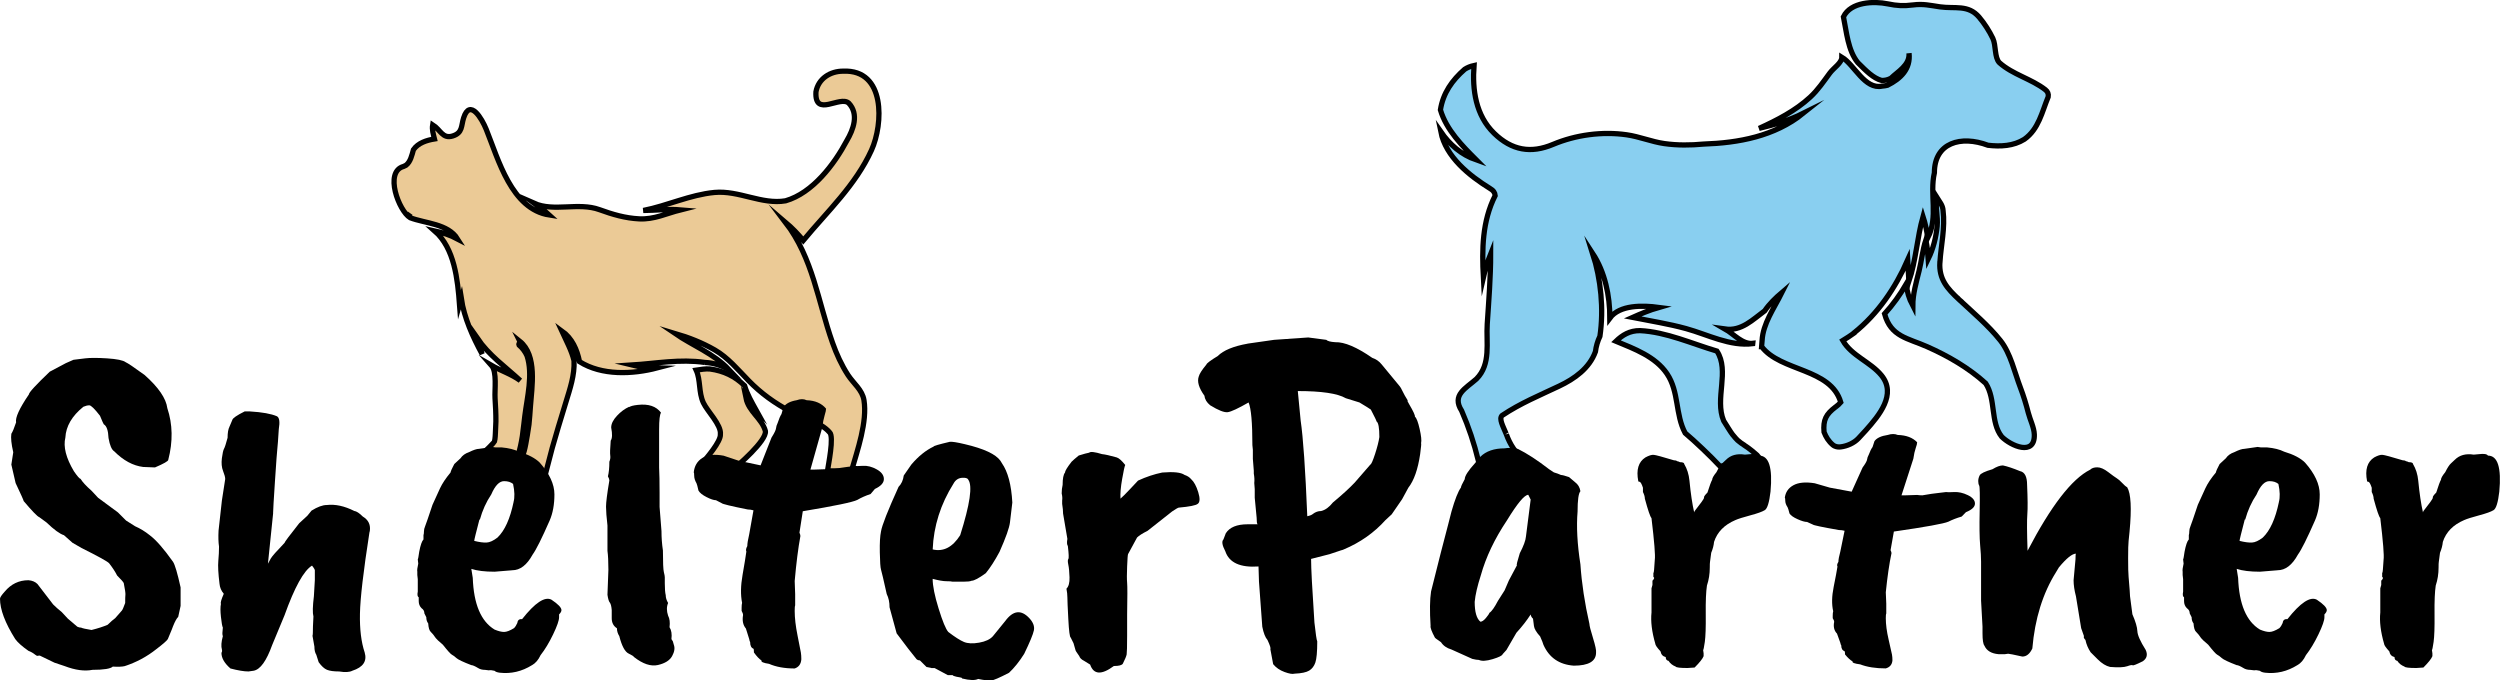 <?xml version="1.0" encoding="UTF-8"?>
<svg id="Layer_2" xmlns="http://www.w3.org/2000/svg" viewBox="0 0 854.98 232.69">
  <defs>
    <style>
      .cls-1, .cls-2 {
        fill: #89cff0;
      }

      .cls-3 {
        fill: #ebca96;
      }

      .cls-3, .cls-2 {
        stroke: #000;
        stroke-miterlimit: 10;
        stroke-width: 1.8px;
      }
    </style>
  </defs>
  <g id="_x2014_ÎÓÈ_x5F_1">
    <g>
      <path class="cls-3" d="M240.12,158.5c1.46-1.79,6.47-7.5,6.25-9.99.35-3.19-4.46-7.84-5.82-10.76-1.67-3.58-.91-7.8-2.46-11.16,1.59-.22,3.1-.54,4.73-.4,4.72.65,8.52,2.47,11.83,5.72.86,2.93,2.43,5.62,3.93,8.33-1.28-1.26-2.45-2.62-3.46-4.1.92,4.62,5.5,7.03,6.64,11.28.47,3.28-9.38,11.78-11.66,13.62h-12.12"/>
      <path class="cls-3" d="M283.01,161.04h8.19c2.01-7.03,5.47-16.77,4.27-24.19-.57-3.51-3.54-5.66-5.44-8.55-2.25-3.45-3.96-7.25-5.33-11.12-5.03-14.25-6.62-28.79-16.1-41.19,2.27,1.93,4.28,4.02,6.12,6.24,8.26-9.95,17.9-18.92,23.33-30.89,4.03-8.87,4.88-27.65-9.68-27-4.4-.02-8.51,2.53-9.32,7.06-.49,9,8.18,1.14,11.23,3.88,3.54,3.76,1.55,9.07-.67,12.82-4.3,8.13-11.73,17.93-20.95,20.58-8.12,1.38-15.99-3.64-24.32-2.86-8.36.79-16.12,4.55-24.33,6.16,4.24,0,8.42-.58,12.76-.21-4.92,1.23-8.97,3.34-14.17,3.08-4.79-.24-9.1-1.51-13.57-3.14-7.22-2.63-15.56.85-22.42-2.2,1.76,1.32,3.64,2.52,5.27,4.03-12.98-2.02-17.44-19.03-21.59-29.29-1.48-3.67-5.58-10.68-7.73-3.94-.88,2.74-.3,5.11-3.73,6.19-3.51,1.1-4.18-2.14-6.86-3.83-.29,1.75.21,3.13.62,4.85-2.65.43-5.6,1.35-7.2,3.68-.51,1.8-.98,4.14-2.56,5.33-.27.13-.54.26-.81.39-6.72,1.84-1.57,15.26,2.25,17.54,5.17,1.97,12.94,2.02,16.21,7.26-2.51-1.33-5.13-2.17-7.83-2.76,6.82,5.99,7.86,16.7,8.5,25.16l.59-2.08c1.03,6.75,3.92,13.1,7.14,19.05-.59-1.85-1.17-3.7-1.76-5.55,4.19,6.08,9.45,9.67,14.81,14.61-3.06-2.25-6.69-3.36-9.85-5.2,1.95,2.19,1.04,8.39,1.22,11.25.17,2.64.31,5.29.29,7.94l-.17,3.97s-.06,2.11-.33,2.89-9.91,9.73-10.08,10.02,12,1.23,15.06,0,4.57-11.86,4.57-11.86l.52-4.15c.1-.92.2-1.83.32-2.72.82-6.56,2.83-14.17.77-20.58-.62-1.43-1.57-2.7-2.76-3.72-.22-.44.44-.88.22-1.33,6.11,4.89,4.16,15.64,3.68,22.48-.13,1.93-.28,3.96-.49,6.02,0,0-.92,6.56-1.64,9.1s-2.95,6.76-2.95,6.76l10.4.4,2.15-8.23,2.07-7.12c.85-2.83,1.72-5.65,2.58-8.47,1.41-4.62,3.05-9.36,2.8-14.25-.83-3.56-2.69-6.84-4.23-10.23,3.62,2.58,5.27,6.45,6.11,10.57,7.65,4.81,18.1,4.35,26.62,2.12-2.97-.08-5.91-.23-8.85-.97,8.44-.53,16.58-2.12,25.06-.89h-.01c2.99.13,5.6.99,8.23,2.4-5.14-5.43-12.36-8.17-18.46-12.34,4.75,1.41,9.34,3.19,13.65,5.67,4.52,2.61,7.96,6.78,11.58,10.49,4.27,4.38,8.95,7.74,14.36,10.59,4.14,2.19,10.18,3.49,13.32,7.08,1.65,1.37-.48,11.42-.7,13.18M139.01,73.11l1.55,1.11c-.56-.31-1.07-.68-1.55-1.11Z"/>
    </g>
    <path class="cls-1" d="M515.17,148.55s0,0,0,0c-.74-2.13-.11-.3,0,0Z"/>
    <path class="cls-1" d="M541.06,152.91s0,0,0,0c0,0,.01,0,.02.01,0,0,0,0,0,0Z"/>
    <g>
      <path class="cls-2" d="M663.44,89.68c.36-5.84,1.83-11.8,1.07-17.67-.07-1.79-1.29-3.14-2.18-4.58-.53,3.16.49,6.6.16,9.9-.38,3.85-1.33,7.72-3.04,11.21-.14-2.16-.38-4.34-.83-6.47-1.13,3.42-1.44,7.08-2.32,10.6-.97,3.91-2.13,7.84-2.14,11.91-1.33-2.55-1.97-4.85-2.24-7.42-2.12,3.64-4.57,7.06-7.41,10.18,2.15,7.84,7.9,8.27,14.59,11.24,7.2,3.2,14.13,7.2,19.99,12.51,3.55,5.49,1.55,13.31,5.48,18.26,3.08,3.1,11.39,6.83,11.15-.77-.08-2.39-1.46-5.06-2.05-7.38-.75-2.95-1.64-5.84-2.72-8.68-1.99-5.21-3.33-11.67-6.83-16.07-4.04-5.08-9.38-9.58-14.12-14-4.06-3.79-6.93-6.93-6.58-12.75ZM671.06,103.4c-.11-.1-.29-.27-.58-.54.24.22.45.42.58.54ZM669.36,101.81c.1.09.23.22.38.35-.16-.15-.29-.27-.38-.35Z"/>
      <path class="cls-2" d="M596.31,152.12c2.3,1.45,3.97,3.01,4.56,3.51.29.46,1.3,1.42,1.99,2.78l-14.67,1c-3.22-3.43-8.47-8.44-11.88-11.31-3.42-6.37-2.04-14.09-6.2-20.27-3.96-5.88-11.16-8.51-17.47-11.13,2.19-2.1,4.69-3.67,8.25-3.63,8.93.44,17.8,4.5,26.28,7,4.44,6.76-.85,16.36,2.31,23.84.6.97,2.6,4.21,3.05,4.72.91,1.04,1.17,1.46,1.68,1.91.78.68,1.61,1.3,2.52,1.82"/>
      <path class="cls-2" d="M627.79,139.17c.67-.52,1.3-1.04,1.74-1.58-3.42-11.73-20.57-10.47-27.07-19.05,0,0-.02,0-.02,0,.04-.69.1-1.38.18-2.07.3-5.79,4-10.87,6.77-16.42-2.13,1.82-4.25,3.85-5.88,6.25-4.08,3-7.95,7.03-13.54,6.23,2.98,1.7,5.96,5.37,9.58,4.89,0,.03,0,.07-.01.1-7.91,1.01-15.47-3.08-22.89-5.13-6.03-1.66-12.21-2.62-18.32-3.83,2.59-1.15,5.79-2.52,8.99-3.43-5.63-.75-13.39-.89-16.76,3.64-.01-7.66-1.66-15.66-5.89-22.13,2.85,8.9,3.85,19.11,2.49,28.36-.79,1.66-1.31,3.45-1.54,5.28-2.08,5.7-7.16,9.28-12.44,11.78-6.82,3.24-13.12,5.8-19.48,10.04-1.16,1.16.33,3.65,1.46,6.43.03.08.02.07,0,0,1.19,3.37,3.21,6.58,6.12,8.8l.22.19h-15.92c-1.46-5.95-3.27-11.41-5.71-17.03-3.49-5.42,1.43-7.66,5.05-10.88,5.08-5.07,3.28-12.46,3.7-18.79.53-8.04,1.17-15.91,1.17-23.99-1.06,2.65-1.87,5.3-2.49,8.02-.51-9.65-.41-19.1,4.03-27.96-.07-.93-.57-1.76-1.79-2.45-7.08-4.38-15.1-10.78-16.8-19.37,2.99,4.32,6.91,7.82,12.18,9.66-4.84-4.84-10.28-10.28-12.31-17.15.91-5.75,4-10.13,8.3-13.88.9-.58,1.94-1.02,3.19-1.29-.63,8.31.58,17.08,6.9,23.2,6.03,5.85,12.54,6.98,20.12,3.78,7.77-3.27,16.8-4.48,25.16-3.29,4.4.62,8.5,2.38,12.9,3.01,4.43.63,8.97.59,13.43.17,11.92-.4,24.21-2.62,34.07-10.51-4.8,2.4-9.9,3.9-15.1,5.15,6.16-2.8,12.49-6.06,17.49-10.69,2.65-2.45,4.58-5.35,6.71-8.23,1.34-1.81,4.11-3.48,4.11-5.44,4.35,2.61,7.83,11.2,13.82,9.89.59-.04,1.19-.13,1.79-.28,4.52-2.26,7.97-5.58,7.37-10.96.31,4.11-3.95,6.34-6.17,8.55-1.01.55-2.08.8-3.22.76-2.79-.76-5.19-3.16-8.11-6.08-3.4-4.14-3.87-10.59-4.93-15.68,2.5-5.15,10.39-5.41,15.15-4.43,3.19.66,5.43.77,8.64.37,3.55-.45,5.77.15,9.24.65,5.09.73,9.65-.87,13.38,3.54,1.79,2.11,3.51,4.79,4.69,7.27,1.11,2.33.51,6.56,2.24,8.29,4.61,4.1,10.89,5.49,15.72,9.25.81.63,1.13,1.44.96,2.43-2.14,5.18-3.24,11.02-8.14,14.5-3.72,2.35-8.19,2.55-12.44,2.06-9.28-3.48-18.33-.91-18.34,9.4-1.7,7.47,1.41,14.98-2.26,22.31-.33-2.47-.86-5.02-1.62-7.38-2.05,7.36-2.41,15.02-4.85,22.33-.14-2.47-.27-4.94-.4-7.41-4.2,9.53-10.17,18.36-18.35,24.91v.08c-1.24.89-2.54,1.73-3.85,2.53,3.03,5.26,9.46,7.31,13.22,11.91,5.3,6.48-.82,13.74-5.32,18.79l-2.59,2.81c-1.48,1.55-3.8,2.6-6.01,2.87-.73.09-1.47.01-2.13-.31-.57-.28-.65-.5-.48-.29-1.58-1.31-2.45-2.81-3.1-4.47-.35-4.16.65-6.08,3.97-8.6"/>
    </g>
    <path d="M38.6,227.95c-.76.75-3.08,1.13-6.97,1.13-2.7.54-5.89.11-9.57-1.3l-3.41-1.14-5.03-2.43c-.43,0-.7.03-.81.08-.11.05-.38-.08-.81-.41-.65-.54-1.41-.97-2.27-1.3-2.16-1.51-3.68-2.86-4.54-4.05-3.46-5.51-5.19-10.11-5.19-13.78,0-.43.54-1.24,1.62-2.43,2.16-2.59,4.86-3.89,8.11-3.89,1.3.11,2.32.54,3.08,1.3l5.35,6.97c.86.87,1.84,1.73,2.92,2.59l2.11,2.27,3.24,2.76c.43.22.86.32,1.3.32.43.22,1.62.49,3.57.81,2.16-.54,4-1.13,5.51-1.78.97-.97,1.84-1.73,2.59-2.27l2.27-2.59c.22-.22.59-1.08,1.14-2.59,0-1.4.02-2.35.08-2.84.05-.49-.14-1.81-.57-3.97-.11-.32-.87-1.19-2.27-2.59-.65-1.3-1.57-2.7-2.76-4.22-.65-.65-3.79-2.38-9.41-5.19l-3.08-1.78-2.92-2.59c-1.41-.43-3.41-1.89-6-4.38-1.08-.75-1.89-1.35-2.43-1.78-.65-.22-2.43-2.05-5.35-5.51,0-.22-.92-2.27-2.76-6.16l-1.46-6.32.65-4.22c-.65-2.81-.87-4.92-.65-6.32.43-.65.97-1.95,1.62-3.89-.32-1.62,1.14-4.81,4.38-9.57,0-.65,2.38-3.24,7.14-7.78l5.51-2.92,2.59-1.14c.97-.11,2.3-.27,3.97-.49,1.68-.21,4.19-.21,7.54,0,3.35.22,5.46.65,6.32,1.3.75.32,2.92,1.78,6.49,4.38,4.76,4.22,7.35,8,7.78,11.35,1.84,5.51,1.95,11.41.32,17.68,0,.43-1.52,1.3-4.54,2.59l-4.05-.16c-3.46-.43-6.76-2.21-9.89-5.35-.87-.54-1.52-2.05-1.95-4.54-.11-2.59-.65-4.16-1.62-4.7-.11-.11-.54-1.08-1.3-2.92-1.84-2.38-3.06-3.57-3.65-3.57s-1.27.16-2.03.49c-3.89,3.14-5.95,6.65-6.16,10.54-.76,3.14.22,6.97,2.92,11.51,1.19,1.73,1.95,2.59,2.27,2.59.65,1.08,1.89,2.43,3.73,4.05l2.27,2.43,6.81,5.03,2.76,2.76,3.08,1.95c1.73.76,3.41,1.78,5.03,3.08,2.16,1.62,4.81,4.65,7.95,9.08.65.97,1.51,3.89,2.59,8.76v6.32l-.81,3.73c-.54.54-1.14,1.62-1.78,3.24,0,.11-.6,1.57-1.78,4.38-.32.54-1.62,1.68-3.89,3.41-3.24,2.59-6.87,4.54-10.87,5.84-.87.21-2.22.27-4.05.16Z"/>
    <path d="M93.41,175.51l-1.78,17.28.97-1.78c.43-.76,2-2.54,4.7-5.34,0-.25,1.67-2.5,5.03-6.73l2.76-2.54,1.46-1.78c2.05-1.27,3.78-1.91,5.19-1.91,2.92-.34,6.05.34,9.41,2.03.75.09,1.73.72,2.92,1.91,1.84,1.1,2.65,2.67,2.43,4.7,0,.17-.06.43-.16.76-2.06,13.21-3.14,22.47-3.24,27.76-.11,5.29.43,9.72,1.62,13.28.86,2.96-.54,5.04-4.22,6.23-.97.51-2.49.59-4.54.25-1.84,0-3.22-.19-4.14-.57-.92-.38-1.87-1.25-2.84-2.6l-.81-2.54c-.43-.68-.65-1.61-.65-2.8l-.65-3.68c.11-.17.16-1.27.16-3.3l.16-3.3c-.32-1.19-.27-3.51.16-6.99l.32-5.46v-3.18c.11-.25-.22-.85-.97-1.78-2.81,1.7-5.95,7.37-9.41,17.02l-4.22,10.16c-1.95,5.42-4.05,8.34-6.32,8.77l-1.78.25c-1.52,0-3.57-.34-6.16-1.02-2.05-1.78-3.08-3.56-3.08-5.34.22-.34.27-.72.16-1.14-.32-1.1-.22-2.62.32-4.57-.11-.25-.16-.59-.16-1.02l.16-1.91c-.22-.42-.43-1.63-.65-3.62-.22-1.99-.22-3.49,0-4.51-.22-.34.11-1.48.97-3.43-.87-1.02-1.35-2.16-1.46-3.43-.43-3.47-.57-6.08-.41-7.81.16-1.73.24-3.37.24-4.89-.22-1.52-.27-3.34-.16-5.46l1.14-10.29,1.14-7.37c0-.59-.24-1.5-.73-2.73-.49-1.23-.62-2.69-.41-4.38.22-1.69.46-2.77.73-3.24.27-.46.67-1.72,1.22-3.75,0-1.69.22-2.96.65-3.81l.97-2.29c.11-.59,1.51-1.57,4.22-2.92h1.78c4.22.25,7.3.81,9.24,1.65.86.43,1.08,1.91.65,4.45-.22,3.56-.38,5.76-.49,6.61-.11.85-.38,4.53-.81,11.05-.43,6.52-.65,10.21-.65,11.05Z"/>
    <path d="M175.14,195.03l-6,.49c-3.35,0-6-.33-7.95-.97l.49,3.08c.32,8.98,2.81,14.87,7.46,17.68,1.3.54,2.38.81,3.24.81s2-.43,3.41-1.3c.43-.43.81-1.03,1.14-1.78.11-.97.65-1.4,1.62-1.3,4.43-5.62,7.78-7.84,10.05-6.65,2.27,1.52,3.41,2.7,3.41,3.57,0,.43-.27.92-.81,1.46v.97c0,1.08-.68,3.03-2.03,5.84-1.35,2.81-2.78,5.19-4.3,7.13-.76,1.62-1.73,2.76-2.92,3.41-3.46,2.16-7.14,3.03-11.03,2.59-.87-.11-1.46-.32-1.78-.65-.87-.22-1.52-.27-1.95-.16l-1.3-.16c-.97,0-1.78-.22-2.43-.65-1.08-.65-1.84-.97-2.27-.97-2.81-1.08-4.52-1.89-5.11-2.43-.6-.54-1.11-.92-1.54-1.14-.43-.22-1.46-1.35-3.08-3.41-1.41-1.19-2.22-1.95-2.43-2.27-.65-.97-1.22-1.67-1.7-2.11-.49-.43-.79-1.4-.89-2.92-.43-.54-.65-1.24-.65-2.11l-.65-1.3c0-.75-.32-1.35-.97-1.78-.65-.65-.97-1.46-.97-2.43v-1.3c-.43-.22-.54-.86-.32-1.95v-4.22l-.16-1.46v-1.13c-.11-.43,0-1.35.32-2.76l-.16-1.46c.11-.11.27-.97.49-2.59.43-2.27.92-3.67,1.46-4.22v-1.46c.11-.32.16-.75.16-1.3s.13-1.13.41-1.78c.27-.65,1.11-3.08,2.51-7.3l2.59-5.68c.76-1.62,1.95-3.41,3.57-5.35.11-.54.54-1.51,1.3-2.92l2.11-1.95c.65-.97,1.62-1.67,2.92-2.11,1.51-.75,2.65-1.13,3.41-1.13l4.54-.65c.54.11.92.16,1.14.16h2.11c2.38.22,4.32.7,5.84,1.46,3.24.97,5.62,2.22,7.14,3.73,3.35,3.79,5.03,7.41,5.03,10.87s-.54,6.43-1.62,8.92c-2.7,6.16-4.65,10.05-5.84,11.68-1.95,3.57-4.27,5.35-6.97,5.35ZM175.63,171.68c.43-1.62.38-3.67-.16-6.16-.76-.65-1.78-.97-3.08-.97-1.62,0-3.08,1.52-4.38,4.54-1.73,2.59-3.03,5.46-3.89,8.59h-.16c-1.19,4.54-1.78,6.97-1.78,7.3,1.73.43,3.13.62,4.22.57,1.08-.05,2.32-.62,3.73-1.7,2.49-2.38,4.32-6.43,5.51-12.16Z"/>
    <path d="M208.38,157.95c.32-.76.43-1.48.32-2.17-.11-.68-.06-2.38.16-5.09.54-.76.59-2.25.16-4.46,0-1.27.65-2.61,1.95-4.01s2.7-2.44,4.22-3.12v.13c.43-.34,1.4-.59,2.92-.76,3.67-.42,6.32.47,7.95,2.67-.43.6-.65,2.51-.65,5.73v12.99c.11,2.12.16,5.01.16,8.66v4.84l.65,8.28c0,2.21.16,4.42.49,6.62,0,4.08.11,6.54.32,7.39.22.85.32,1.44.32,1.78v2.04c0,1.87.11,3.23.32,4.08,0,.85.27,1.74.81,2.67-.54,1.27-.54,2.72,0,4.33.54,1.02.7,2.34.49,3.95.65,1.02.86,2.38.65,4.08l.49.76.32,1.15c.43,1.1.24,2.4-.57,3.88-.81,1.48-2.43,2.5-4.86,3.06-2.43.55-5.16-.36-8.19-2.74-.11-.25-.7-.64-1.78-1.15-1.3-.59-2.38-2.59-3.24-5.99-.54-.85-.81-1.74-.81-2.68-1.19-.76-1.78-1.91-1.78-3.44v-2.8c-.11-1.27-.32-2.12-.65-2.55-.32-.34-.6-1.23-.81-2.67l.32-8.53c0-2.8-.11-4.97-.32-6.5v-8.66c-.32-2.8-.49-4.95-.49-6.43s.38-4.48,1.14-8.98c0-.34-.16-.81-.49-1.4.32-1.27.49-2.93.49-4.97Z"/>
    <path d="M238.87,167.77c-.32-1.44-.54-2.25-.65-2.44-.54-.96-.81-1.82-.81-2.59s-.06-1.15-.16-1.15c.22-2.2,1.19-3.86,2.92-4.96,1.73-1.1,4.16-1.37,7.3-.79l5.19,1.73,7.46,1.58,3.73-9.49c.97-1.53,1.48-2.59,1.54-3.16.05-.57.24-1.2.57-1.87.43-1.34.86-2.35,1.3-3.02l.65-2.3c.76-1.24,2.27-2.06,4.54-2.44,1.3-.48,2.43-.48,3.41,0,2.92.1,5.13,1.06,6.65,2.88,0,.48-.16,1.25-.49,2.3-.32,1.06-.6,2.44-.81,4.17l-4.05,14.38h1.3l4.05-.14c.54.1,1.14.14,1.78.14,2.38-.48,4.22-.79,5.51-.93,1.3-.14,2.16-.26,2.59-.36.32.1,1.24.1,2.76,0,1.51-.09,3.08.31,4.7,1.22,1.62.91,2.43,2.01,2.43,3.31s-1.03,2.42-3.08,3.38l-1.46,1.73c-1.73.57-3.24,1.25-4.54,2.01-1.52.77-7.73,2.06-18.65,3.88l-1.14,7.33c.22.48.32.86.32,1.15-.76,4.12-1.41,9.25-1.95,15.39.11,2.21.16,3.69.16,4.46v3.88c-.11.19-.16.82-.16,1.87,0,2.4.32,5.2.97,8.41.65,3.21,1.03,5.15,1.14,5.82.11.67.16,1.44.16,2.3-.11,1.63-.87,2.68-2.27,3.16-3.46,0-6.38-.53-8.76-1.58-1.95-.29-2.81-.67-2.59-1.15-.76-.48-1.62-1.39-2.59-2.73,0-.77-.06-1.2-.16-1.29-.76-.29-1.14-1.05-1.14-2.3-.11-.09-.22-.43-.32-1.01l-1.13-3.6c-.97-1.15-1.3-2.68-.97-4.6,0-.38-.16-.86-.49-1.44v-1.01c0-.77.05-1.34.16-1.73-.54-2.68-.49-5.87.16-9.56.65-3.69,1.08-6.35,1.3-7.98-.22-.48-.11-1.1.32-1.87,0-.86.22-2.2.65-4.03l1.46-8.2c-.65-.19-1.3-.29-1.95-.29-5.73-1.15-8.7-1.87-8.92-2.16l-1.95-1.01c-.76,0-1.84-.36-3.24-1.08-1.41-.72-2.33-1.46-2.76-2.23Z"/>
    <path d="M318.49,228.44l-1.62-.32-2.27-2.27c-.65,0-1.14-.27-1.46-.81-1.19-1.41-3.35-4.22-6.49-8.43l-2.43-8.92c0-1.73-.32-3.24-.97-4.54-1.08-4.86-1.73-7.65-1.95-8.35-.22-.7-.35-2.68-.41-5.92-.06-3.24.08-5.62.41-7.14.32-2.05,2.32-7.13,6-15.24.97-.97,1.57-2.27,1.78-3.89l2.59-3.73c2.38-2.81,4.92-4.87,7.62-6.16,0-.22,1.84-.76,5.51-1.62.75-.11,2.49.16,5.19.81,6.49,1.52,10.54,3.41,12.16,5.68l.49.81c2.05,2.92,3.24,7.41,3.57,13.46-.32,2.7-.6,4.97-.81,6.81-.22,1.84-1.41,5.19-3.57,10.05-1.62,3.03-3.19,5.46-4.7,7.3-2.38,1.73-4,2.59-4.87,2.59-.43.22-1.35.32-2.76.32h-3.73c-.32-.11-1.03-.16-2.11-.16s-2.65-.27-4.7-.81c0,2.38.67,5.76,2.03,10.14,1.35,4.38,2.46,7.05,3.32,8.03,2.27,1.73,4.05,2.87,5.35,3.41,1.3.54,3.03.62,5.19.24,2.16-.38,3.73-1.11,4.7-2.19l4.22-5.19c2.7-3.67,5.46-4,8.27-.97,1.3,1.41,1.81,2.79,1.54,4.14-.27,1.35-1.38,4.03-3.32,8.03-1.62,2.59-3.35,4.76-5.19,6.49-3.35,1.73-5.35,2.59-6,2.59-.97.11-2.49-.06-4.54-.49-1.08.54-2.92.49-5.51-.16,0-.22-.3-.35-.89-.41-.6-.06-1.38-.24-2.35-.57l.32-.16h-1.95l-4.54-2.43h-1.14ZM331.14,164.06c-.22-.54-.95-.75-2.19-.65-1.24.11-2.19.76-2.84,1.95-4.43,7.03-6.81,14.54-7.14,22.54,3.67.87,6.81-.76,9.41-4.87,3.35-10.59,4.27-16.92,2.76-18.97Z"/>
    <path d="M363.57,175.74c0-.97-.11-2.11-.32-3.41v-1.14c.11-.75.05-1.57-.16-2.43,0-1.08.11-2.05.32-2.92,0-2.16.27-3.57.81-4.22,0-.54.75-1.78,2.27-3.73.43-.43,1.24-1.14,2.43-2.11,1.73-.54,2.92-.86,3.57-.97.43-.43,1.89-.27,4.38.49,1.08.11,2.76.49,5.03,1.13.75.22,1.73,1.08,2.92,2.59-.22.43-.57,2.03-1.05,4.78-.49,2.76-.68,5-.57,6.73.65-.54,1.78-1.67,3.41-3.41,1.62-1.73,2.49-2.65,2.59-2.76,2.81-1.3,5.57-2.21,8.27-2.76,3.89-.32,6.43-.05,7.62.81.97.32,1.73.81,2.27,1.46.97.87,1.78,2.35,2.43,4.46.65,2.11.59,3.43-.16,3.97-.65.54-2.81.97-6.49,1.3-.22,0-.97.43-2.27,1.3l-8.43,6.65c-1.73.87-2.92,1.62-3.57,2.27l-3.08,5.68c-.11.22-.22,1.62-.32,4.22-.11,2.59-.11,4.46,0,5.59.11,1.13.11,4.78,0,10.95v6.97c0,3.79-.06,5.97-.16,6.57-.11.59-.54,1.65-1.3,3.16-.32.54-1.35.81-3.08.81-4.22,3.13-6.92,2.97-8.11-.49l-2.11-1.3c-.87-.43-1.41-.97-1.62-1.62-.87-1.19-1.3-1.89-1.3-2.11l-.65-2.27-.97-1.95c-.32-.11-.6-2.19-.81-6.24-.22-4.05-.32-6.54-.32-7.46s-.11-1.92-.32-3c.76-.75,1.11-2.05,1.05-3.89-.06-1.84-.19-3.27-.41-4.3-.22-1.03-.22-1.67,0-1.95.22-.27.16-1.76-.16-4.46-.32-.43-.38-1.24-.16-2.43l-1.46-8.59Z"/>
    <path d="M426.65,117.52l9.08-1.3,11.68-.81,6.16.81c.43.43,1.46.71,3.08.81,3.13-.11,7.35,1.68,12.65,5.35,1.3.43,2.38,1.19,3.24,2.27l6.16,7.46c.21.22.54.79.97,1.7.43.92,1.03,1.97,1.78,3.16-.22,0-.06.43.49,1.3,1.4,2.38,2.05,3.79,1.95,4.22.54.43,1.08,1.84,1.62,4.22.54,2.38.7,4,.49,4.87.11.11,0,1.35-.32,3.73-.76,5.19-2.11,9.03-4.05,11.51l-2.11,3.89-3.57,5.19-2.11,1.95c-3.89,4.33-8.65,7.68-14.27,10.05-.22.11-.54.22-.97.32l-3.89,1.3-6.33,1.62c0,3.14.38,10.38,1.14,21.73.43,3.89.75,6.06.97,6.49,0,3.57-.22,5.97-.65,7.22-.43,1.24-1.13,2.16-2.11,2.76-.97.59-2.65.95-5.03,1.05-.65.21-1.78.02-3.4-.57-1.62-.59-2.92-1.49-3.89-2.68l-.97-5.19c.21-.21-.11-1.24-.97-3.08-.76-.86-1.35-2.38-1.78-4.54l-1.13-15.41-.16-5.19c-6.27.43-10.05-1.3-11.35-5.19-1.08-2.05-1.3-3.41-.65-4.05l.81-2.11c1.3-2.05,3.78-3.08,7.46-3.08h3.41c-.22-.22-.32-.97-.32-2.27l-.65-6.81v-2.92l-.16-2.11c.11-.97.05-2.05-.16-3.24v-.97l-.32-4.05v-3.08l-.16-1.62c0-7.67-.43-12.54-1.3-14.59-3.57,2.05-5.95,3.16-7.13,3.32-1.19.16-3.19-.62-6-2.35-1.19-.97-1.84-2.05-1.95-3.24-1.95-2.7-2.59-4.92-1.95-6.65.22-.86,1.08-2.21,2.6-4.05.11-.43,1.4-1.4,3.89-2.92,1.95-1.95,5.35-3.35,10.22-4.22ZM460.22,136.17c-2.81-1.62-8.27-2.43-16.38-2.43l.97,10.05c.86,5.84,1.62,16.76,2.27,32.76.97-.21,1.62-.49,1.95-.81.86-.65,1.78-.97,2.76-.97,1.4-.32,2.76-1.3,4.05-2.92,3.24-2.7,5.73-4.97,7.46-6.81l5.35-6.16c.32-.11.86-1.32,1.62-3.65.75-2.32,1.24-4.24,1.46-5.76,0-3.13-.32-4.92-.97-5.35,0-.21-.65-1.57-1.95-4.05-.43-.32-1.73-1.14-3.89-2.43l-4.7-1.46Z"/>
    <path d="M489.25,214.06c-.32-5.12-.27-9.05.16-11.79,2.49-10,4.43-17.62,5.84-22.86,0-.12.38-1.61,1.14-4.46,1.19-4.17,2.27-6.9,3.24-8.22,0-.36.43-1.31,1.3-2.86,0-1.07,1.19-2.92,3.57-5.54l1.78-2.14c1.95-1.9,4.7-2.86,8.27-2.86,1.3-.24,2.81-.18,4.54.18,3.13,1.55,6.7,3.87,10.7,6.97l1.62,1.07c.86.24,1.67.54,2.43.89.43,0,1.35.24,2.76.72l2.11,1.79c.97.72,1.57,1.73,1.78,3.04-.65.72-.97,3.04-.97,6.97-.43,5.12-.11,11.14.97,18.04.43,6.43,1.46,13.22,3.08,20.36,0,.6.41,2.2,1.22,4.82.81,2.62,1.16,4.29,1.05,5,0,2.97-2.54,4.47-7.62,4.47-4.97-.36-8.43-2.74-10.38-7.14-.11-.47-.49-1.43-1.13-2.86-1.3-1.43-2-2.62-2.11-3.57l-.32-2.5c-.43-.36-.7-.83-.81-1.43-1.3,2.03-2.92,4.11-4.87,6.25l-3.41,5.89-1.3,1.43c-.11.47-1.24,1.04-3.41,1.7-2.16.65-3.73.74-4.7.27-.54,0-1.3-.12-2.27-.36l-7.13-3.21c-1.62-.47-2.81-1.31-3.57-2.5-1.41-.95-2.11-1.49-2.11-1.61-1.08-2.02-1.57-3.33-1.46-3.93ZM523.47,170.83l-.81-1.61c-1.3,0-3.73,2.92-7.3,8.75-4.22,6.31-7.19,12.56-8.92,18.75-1.19,3.69-1.89,6.73-2.11,9.11,0,3.45.65,5.72,1.95,6.79.54,0,1.16-.42,1.87-1.25.7-.83,1.11-1.43,1.22-1.79.76-.47,1.73-1.84,2.92-4.11,1.4-2.26,2.16-3.45,2.27-3.57l1.46-3.39,2.76-5.18c-.22,0,.11-1.37.97-4.11,1.3-2.5,2-4.4,2.11-5.72l1.62-12.68Z"/>
    <path d="M560.28,164.55c-.76-3.89.05-6.59,2.43-8.11,1.19-.65,2.13-.95,2.84-.89.7.06,3,.68,6.89,1.86.54,0,.92.11,1.13.32.22,0,.54.11.97.33.97,0,1.46.22,1.46.65.97,1.62,1.57,3.51,1.78,5.68.43,4.43.97,8.05,1.62,10.87,0-.11.05-.27.16-.49,2.05-2.59,3.13-4.11,3.24-4.54-.22-.21.16-.81,1.13-1.78.75-2.38,1.3-3.84,1.62-4.38,0-.54.49-1.4,1.46-2.59.75-1.51,1.4-2.51,1.95-3,.54-.49.97-.89,1.3-1.22,1.62-1.62,3.78-2.21,6.49-1.78.32,0,.92-.05,1.78-.16,1.73-.22,2.76-.05,3.08.49,3.35,0,4.65,4.11,3.89,12.32-.43,3.68-1.08,5.79-1.95,6.33-.87.54-2.51,1.13-4.95,1.78-2.43.65-4.13,1.19-5.11,1.62-3.79,1.62-6.22,4.11-7.3,7.46-.11,1.19-.43,2.43-.97,3.73-.22,1.73-.35,2.76-.41,3.08-.06.32-.08.97-.08,1.95,0,2.16-.32,4.22-.97,6.16-.32,2.06-.46,5.33-.41,9.81.05,4.49-.06,7.65-.32,9.49-.27,1.84-.46,2.76-.57,2.76.11.54.16.92.16,1.13v.97c-.33.86-1.35,2.16-3.08,3.89l-2.43.16c-2.49,0-3.84-.16-4.05-.49-1.08-.43-1.89-1.08-2.43-1.95-.65-.11-.97-.54-.97-1.3-.97-.22-1.57-.87-1.78-1.95-1.19-1.3-1.78-2.16-1.78-2.59-1.19-4.11-1.62-7.68-1.3-10.7v-8.27c.21-.65.32-1.03.32-1.14v-1.46c.65-.65.75-1.08.32-1.3v-1.3c.11-.11.19-.49.24-1.14.05-.65.13-1.78.24-3.41.22-1.4-.16-6.16-1.13-14.27-.43-.43-1.19-2.65-2.27-6.65,0-.65-.22-1.4-.65-2.27v-1.46c-.43-1.3-.81-1.97-1.14-2.03-.32-.05-.49-.13-.49-.24Z"/>
    <path d="M612.01,175.66c-.32-1.25-.54-1.96-.65-2.13-.54-.83-.81-1.58-.81-2.25s-.06-1-.16-1c.22-1.92,1.19-3.36,2.92-4.32,1.73-.96,4.16-1.19,7.3-.69l5.19,1.5,7.46,1.38,3.73-8.26c.97-1.33,1.49-2.25,1.54-2.75.05-.5.24-1.04.57-1.63.43-1.17.86-2.04,1.3-2.63l.65-2c.75-1.08,2.27-1.79,4.54-2.13,1.3-.42,2.43-.42,3.41,0,2.92.08,5.13.92,6.65,2.5,0,.42-.16,1.09-.49,2-.32.92-.6,2.13-.81,3.63l-4.05,12.52h1.3l4.05-.13c.54.08,1.13.13,1.78.13,2.38-.42,4.22-.69,5.51-.81,1.3-.13,2.16-.23,2.59-.31.32.08,1.24.08,2.76,0,1.51-.08,3.08.27,4.7,1.06,1.62.79,2.43,1.75,2.43,2.88s-1.03,2.11-3.08,2.94l-1.46,1.5c-1.73.5-3.24,1.09-4.54,1.75-1.52.67-7.73,1.8-18.65,3.38l-1.13,6.38c.21.42.32.75.32,1-.76,3.59-1.41,8.05-1.95,13.39.11,1.92.16,3.21.16,3.88v3.38c-.11.17-.16.71-.16,1.63,0,2.09.32,4.53.97,7.32.65,2.8,1.03,4.49,1.14,5.07.11.58.16,1.25.16,2-.11,1.42-.87,2.34-2.27,2.75-3.46,0-6.38-.46-8.76-1.38-1.95-.25-2.81-.58-2.59-1-.76-.42-1.62-1.21-2.59-2.38,0-.67-.06-1.04-.16-1.13-.76-.25-1.14-.92-1.14-2-.11-.08-.22-.38-.32-.88l-1.13-3.13c-.97-1-1.3-2.34-.97-4.01,0-.33-.16-.75-.49-1.25v-.88c0-.67.05-1.17.16-1.5-.54-2.34-.49-5.11.16-8.32.65-3.21,1.08-5.53,1.3-6.95-.22-.42-.11-.96.32-1.63,0-.75.22-1.92.65-3.5l1.46-7.13c-.65-.17-1.3-.25-1.95-.25-5.73-1-8.7-1.63-8.92-1.88l-1.95-.88c-.76,0-1.84-.31-3.24-.94-1.41-.63-2.33-1.27-2.76-1.94Z"/>
    <path d="M712.71,217.58l-.97-2.76-1.78-10.87c-.54-2.05-.81-3.89-.81-5.51l.65-7.14c0-1.19.05-1.84.16-1.95-1.3,0-3.24,1.57-5.84,4.7-.22.32-.54.87-.97,1.62-4.54,7.24-7.24,15.95-8.11,26.11-.87,1.84-2,2.76-3.41,2.76-2.92-.65-4.54-.97-4.87-.97l-1.13.16h-2.11c-2.49-.21-4.11-1.19-4.87-2.92-.43-.54-.65-1.95-.65-4.22v-2.27l-.49-8.92v-13.3c0-1.51-.11-3.41-.32-5.68-.22-2.49-.27-6.41-.16-11.76.11-5.35.05-8.21-.16-8.59-.22-.38-.33-.89-.33-1.54s.16-1.3.49-1.95c.32-.65,1.78-1.35,4.38-2.11,1.4-.86,2.59-1.3,3.57-1.3,1.51.32,3.46.97,5.84,1.95,1.62.32,2.43,1.89,2.43,4.7.21,4.65.24,8,.08,10.05-.16,2.06-.14,6.22.08,12.49,8-15.35,15.13-24.59,21.41-27.73.54-.54,1.35-.81,2.43-.81s2.32.54,3.73,1.62c1.4,1.08,2.38,1.78,2.92,2.11.54.32,1.16.87,1.87,1.62.7.76,1.27,1.24,1.7,1.46,1.3,2.16,1.57,7.24.81,15.24-.11,1.19-.22,2.25-.32,3.16-.11.92-.16,2.89-.16,5.92s.05,5.14.16,6.32c.32,3.79.49,6,.49,6.65l.81,6.16c1.08,2.49,1.65,4.41,1.7,5.76.05,1.35,1,3.49,2.84,6.41.75,1.62.43,2.92-.97,3.89-2.16,1.08-3.32,1.54-3.49,1.38-.16-.16-.79-.06-1.87.33-1.08.38-3.03.46-5.84.24-1.41-.32-2.81-1.19-4.22-2.59l-2.43-2.43c-.87-1.3-1.46-2.7-1.78-4.22-.54-.54-.7-.97-.49-1.3Z"/>
    <path d="M778.88,195.03l-6,.49c-3.35,0-6-.33-7.95-.97l.49,3.08c.32,8.98,2.81,14.87,7.46,17.68,1.3.54,2.38.81,3.24.81s2-.43,3.41-1.3c.43-.43.81-1.03,1.13-1.78.11-.97.65-1.4,1.62-1.3,4.43-5.62,7.78-7.84,10.05-6.65,2.27,1.52,3.41,2.7,3.41,3.57,0,.43-.27.92-.81,1.46v.97c0,1.08-.68,3.03-2.03,5.84-1.35,2.81-2.79,5.19-4.3,7.13-.76,1.62-1.73,2.76-2.92,3.41-3.46,2.16-7.13,3.03-11.03,2.59-.87-.11-1.46-.32-1.78-.65-.87-.22-1.51-.27-1.95-.16l-1.3-.16c-.97,0-1.78-.22-2.43-.65-1.08-.65-1.84-.97-2.27-.97-2.81-1.08-4.52-1.89-5.11-2.43-.6-.54-1.11-.92-1.54-1.14-.43-.22-1.46-1.35-3.08-3.41-1.41-1.19-2.22-1.95-2.43-2.27-.65-.97-1.22-1.67-1.7-2.11-.49-.43-.79-1.4-.89-2.92-.43-.54-.65-1.24-.65-2.11l-.65-1.3c0-.75-.33-1.35-.97-1.78-.65-.65-.97-1.46-.97-2.43v-1.3c-.43-.22-.54-.86-.32-1.95v-4.22l-.16-1.46v-1.13c-.11-.43,0-1.35.32-2.76l-.16-1.46c.11-.11.27-.97.49-2.59.43-2.27.92-3.67,1.46-4.22v-1.46c.11-.32.16-.75.16-1.3s.13-1.13.41-1.78c.27-.65,1.11-3.08,2.51-7.3l2.59-5.68c.75-1.62,1.95-3.41,3.57-5.35.11-.54.54-1.51,1.3-2.92l2.11-1.95c.65-.97,1.62-1.67,2.92-2.11,1.51-.75,2.65-1.13,3.41-1.13l4.54-.65c.54.11.92.16,1.14.16h2.11c2.38.22,4.32.7,5.84,1.46,3.24.97,5.62,2.22,7.13,3.73,3.35,3.79,5.03,7.41,5.03,10.87s-.54,6.43-1.62,8.92c-2.7,6.16-4.65,10.05-5.84,11.68-1.95,3.57-4.27,5.35-6.97,5.35ZM779.36,171.68c.43-1.62.38-3.67-.16-6.16-.76-.65-1.78-.97-3.08-.97-1.62,0-3.08,1.52-4.38,4.54-1.73,2.59-3.03,5.46-3.89,8.59h-.16c-1.19,4.54-1.78,6.97-1.78,7.3,1.73.43,3.13.62,4.22.57,1.08-.05,2.32-.62,3.73-1.7,2.49-2.38,4.32-6.43,5.51-12.16Z"/>
    <path d="M809.52,164.55c-.76-3.89.05-6.59,2.43-8.11,1.19-.65,2.13-.95,2.84-.89.7.06,3,.68,6.89,1.86.54,0,.92.11,1.13.32.22,0,.54.11.97.33.97,0,1.46.22,1.46.65.97,1.62,1.57,3.51,1.78,5.68.43,4.43.97,8.05,1.62,10.87,0-.11.05-.27.16-.49,2.05-2.59,3.13-4.11,3.24-4.54-.22-.21.16-.81,1.13-1.78.75-2.38,1.3-3.84,1.62-4.38,0-.54.49-1.4,1.46-2.59.75-1.51,1.4-2.51,1.95-3,.54-.49.97-.89,1.3-1.22,1.62-1.62,3.78-2.21,6.49-1.78.32,0,.92-.05,1.78-.16,1.73-.22,2.76-.05,3.08.49,3.35,0,4.65,4.11,3.89,12.32-.43,3.68-1.08,5.79-1.95,6.33-.87.54-2.51,1.13-4.95,1.78-2.43.65-4.13,1.19-5.11,1.62-3.79,1.62-6.22,4.11-7.3,7.46-.11,1.19-.43,2.43-.97,3.73-.22,1.73-.35,2.76-.41,3.08-.06.32-.08.97-.08,1.95,0,2.16-.32,4.22-.97,6.16-.32,2.06-.46,5.33-.41,9.81.05,4.49-.06,7.65-.32,9.49-.27,1.84-.46,2.76-.57,2.76.11.54.16.92.16,1.13v.97c-.33.86-1.35,2.16-3.08,3.89l-2.43.16c-2.49,0-3.84-.16-4.05-.49-1.08-.43-1.89-1.08-2.43-1.95-.65-.11-.97-.54-.97-1.3-.97-.22-1.57-.87-1.78-1.95-1.19-1.3-1.78-2.16-1.78-2.59-1.19-4.11-1.62-7.68-1.3-10.7v-8.27c.21-.65.32-1.03.32-1.14v-1.46c.65-.65.75-1.08.32-1.3v-1.3c.11-.11.19-.49.24-1.14.05-.65.13-1.78.24-3.41.22-1.4-.16-6.16-1.13-14.27-.43-.43-1.19-2.65-2.27-6.65,0-.65-.22-1.4-.65-2.27v-1.46c-.43-1.3-.81-1.97-1.14-2.03-.32-.05-.49-.13-.49-.24Z"/>
  </g>
</svg>